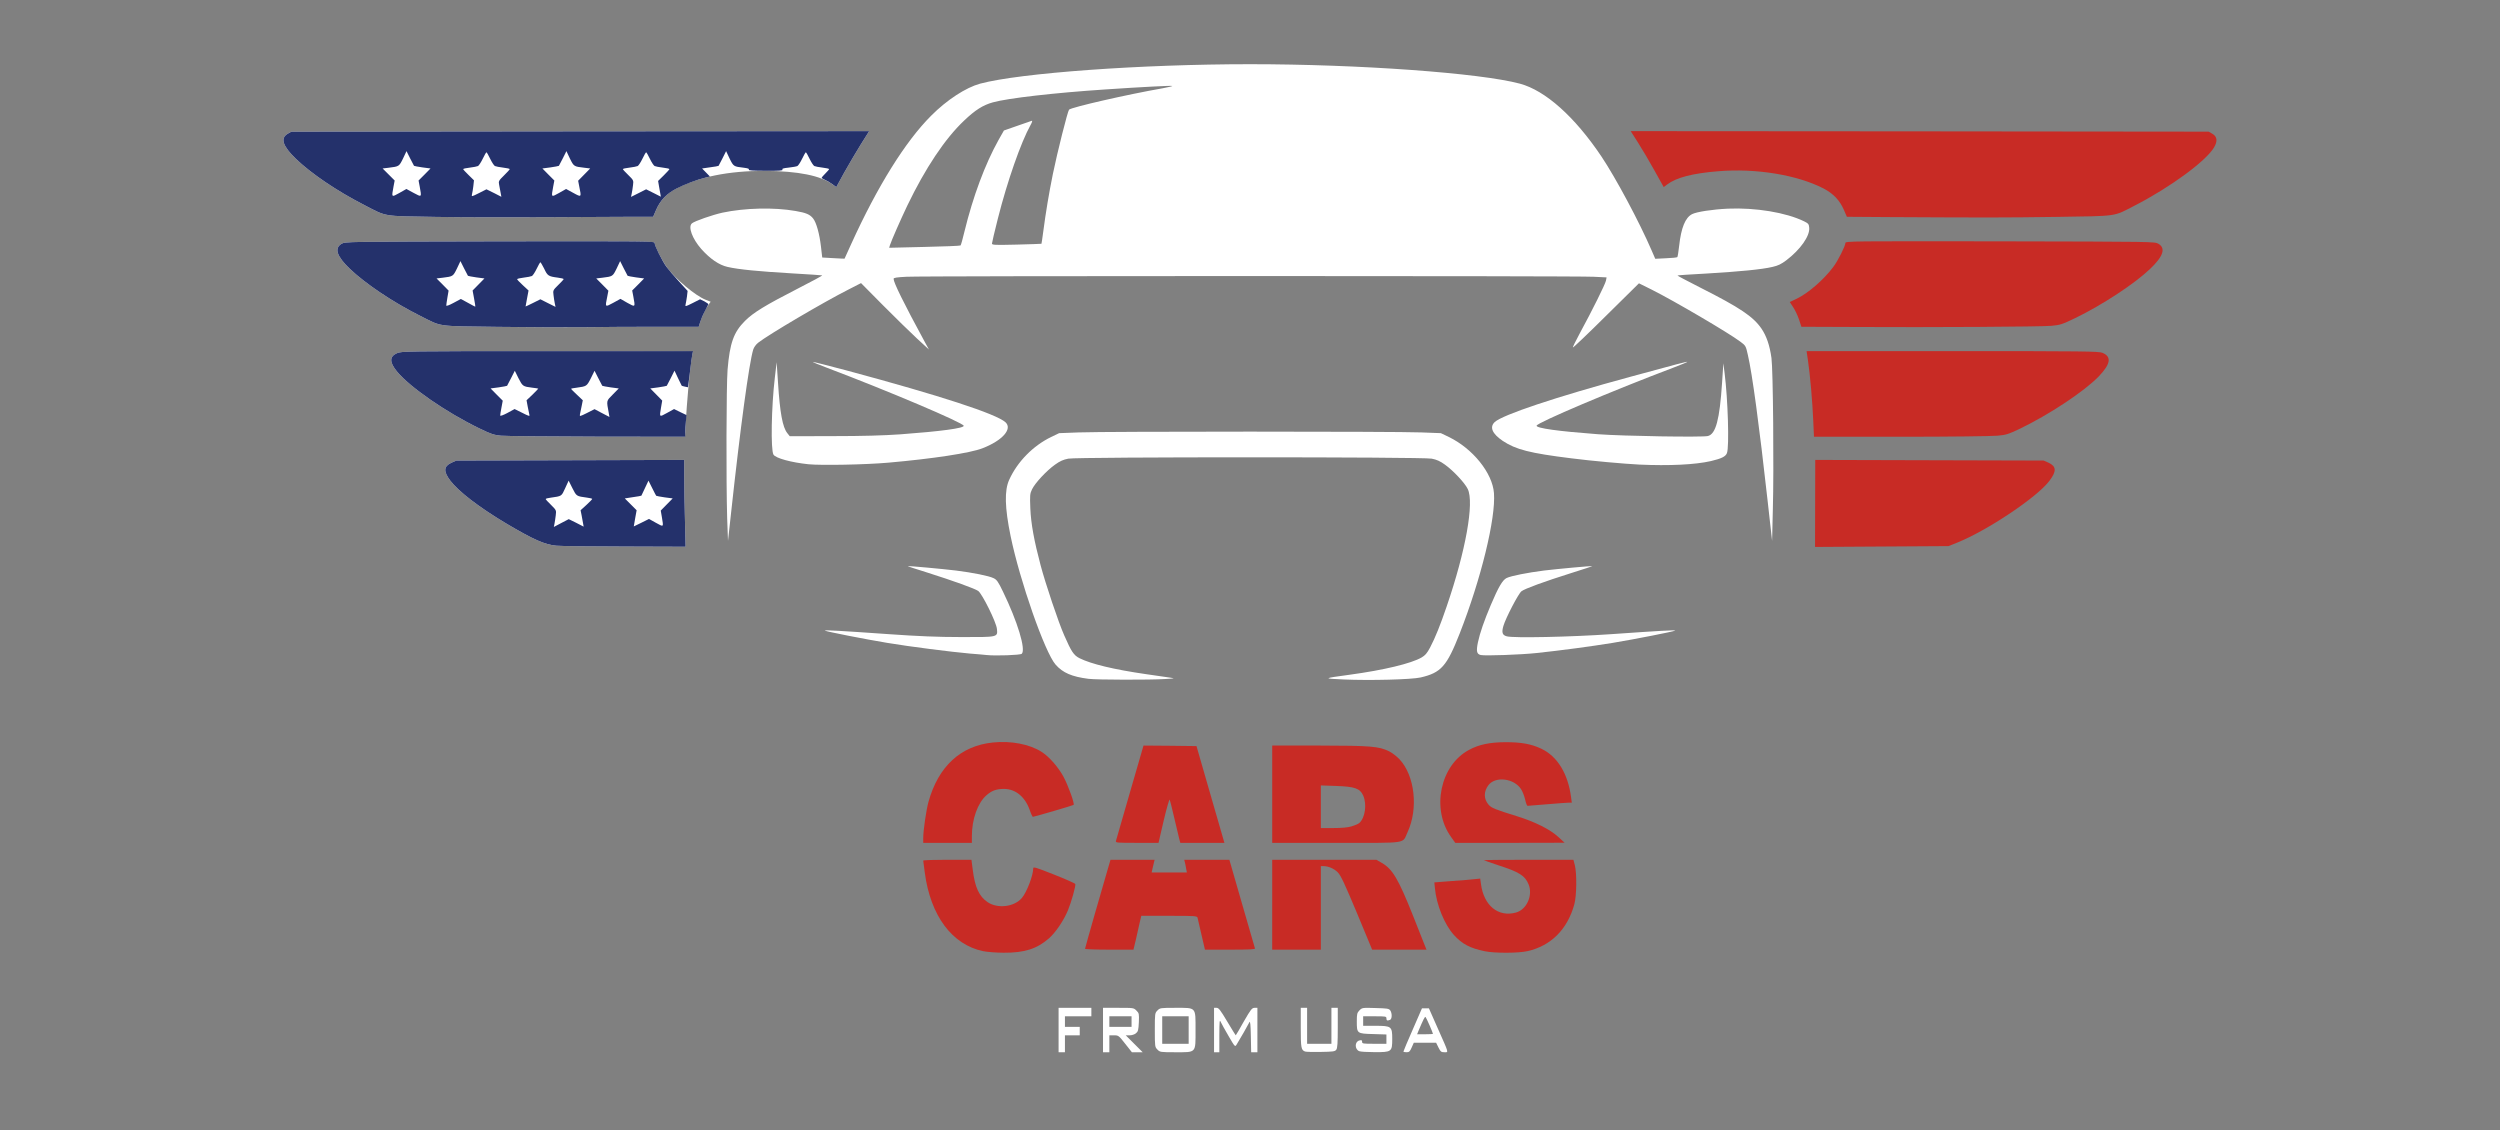<?xml version="1.0" encoding="utf-8"?>
<!DOCTYPE svg PUBLIC "-//W3C//DTD SVG 20010904//EN" "http://www.w3.org/TR/2001/REC-SVG-20010904/DTD/svg10.dtd">
<svg version="1.0" xmlns="http://www.w3.org/2000/svg" width="2364px" height="1069px" viewBox="0 0 2364 1069" preserveAspectRatio="xMidYMid meet">
 <rect x="0" y="0" width="2364" height="1069" fill="#808080" stroke="none"/>
 <g fill="#ffffff">
  <path d="M1001 974 l0 -21 15.5 0 15.5 0 0 4 0 4 -12.5 0 -12.5 0 0 5 0 5 7 0 7 0 0 4 0 4 -7 0 -7 0 0 8 0 8 -3 0 -3 0 0 -21z"/>
  <path d="M1043 974 l0 -21 14.5 0 c14.3 0 14.6 0 17.1 2.6 2.5 2.4 2.6 3 2.3 11 -0.4 7.6 -0.7 8.8 -2.8 10.5 -1.3 1.1 -3.9 1.9 -5.9 1.9 l-3.7 0 8 8 8 8 -5.1 0 -5.1 0 -6.3 -8 c-6.1 -7.8 -6.4 -8 -10.6 -8 l-4.4 0 0 8 0 8 -3 0 -3 0 0 -21z m27 -8 l0 -5 -10.5 0 -10.5 0 0 5 0 5 10.5 0 10.5 0 0 -5z"/>
  <path d="M1094.5 992.5 c-2.4 -2.4 -2.5 -2.7 -2.5 -18.5 0 -15.8 0.1 -16.1 2.5 -18.5 2.3 -2.4 2.9 -2.5 16.8 -2.5 20.2 0 19.2 -1.1 19.2 21 0 22.1 1 21 -19.2 21 -13.9 0 -14.5 -0.1 -16.8 -2.5z m29.5 -18.5 l0 -13 -12.5 0 -12.5 0 0 13 0 13 12.5 0 12.5 0 0 -13z"/>
  <path d="M1148 974 l0 -21 2.4 0 c2 0 3.6 2.1 10.1 13 4.3 7.2 7.9 13 8 13 0.2 0 3.6 -5.8 7.6 -13 6.7 -11.6 7.7 -12.9 10.2 -13 l2.7 0 0 21 0 21 -3 0 -2.9 0 -0.3 -15.2 c-0.2 -10.6 -0.6 -14.7 -1.3 -13.3 -0.9 2 -9.5 17 -12.2 21.3 -1.4 2.3 -1.6 2.2 -7.5 -8 -3.3 -5.6 -6.6 -11.6 -7.4 -13.3 -1.2 -2.7 -1.3 -1.3 -1.4 12.8 l0 15.7 -2.5 0 -2.5 0 0 -21z"/>
  <path d="M1234 994.3 c-3.6 -1.4 -4 -3.3 -4 -22.5 l0 -18.8 3 0 3 0 0 17 0 17 11.5 0 11.5 0 0 -17 0 -17 3 0 3 0 0 18.8 c0 14.7 -0.3 19.2 -1.4 20.8 -1.3 1.7 -2.9 1.9 -14.8 2.1 -7.3 0.1 -14 0 -14.8 -0.4z"/>
  <path d="M1285.3 994 c-4.4 -1.8 -4.4 -8.9 0 -10.1 2.2 -0.6 2.7 -0.4 2.7 1.2 0 1.8 0.8 1.9 11.5 1.9 l11.5 0 0 -4.4 0 -4.4 -12.6 -0.4 c-15.3 -0.4 -15.4 -0.5 -15.4 -12 0 -7.1 0.3 -8.1 2.5 -10.4 2.5 -2.5 2.8 -2.6 15.1 -2.2 11.1 0.3 12.7 0.5 14 2.2 1.9 2.7 1.8 8.2 -0.2 9 -2.6 1 -3.4 0.7 -3.4 -1.4 0 -1.9 -0.7 -2 -11 -2 l-11 0 0 4.5 0 4.5 11.4 0 c15.4 0 16.1 0.5 16.1 12.5 0 12.1 -0.6 12.5 -16.9 12.4 -6.6 0 -13.1 -0.4 -14.3 -0.9z"/>
  <path d="M1327.1 994.3 c0 -0.5 4 -9.8 8.8 -20.8 l8.7 -20 3.3 0 3.3 0 8.4 19 c10.8 24.3 10.3 22.5 6.2 22.5 -3 0 -3.6 -0.5 -5.6 -4.5 l-2.2 -4.5 -10.5 0 -10.6 0 -2 4.5 c-1.7 3.9 -2.4 4.5 -4.9 4.5 -1.7 0 -3 -0.3 -2.9 -0.7z m27.9 -16.7 c0 -0.9 -6.2 -15.2 -7 -15.9 -0.6 -0.7 -1.9 1.8 -6.7 13.1 l-1.3 3.2 7.5 0 c4.1 0 7.5 -0.2 7.5 -0.4z"/>
  <path d="M1029.3 641.9 c-15.8 -2 -24.3 -5.7 -31.1 -13.4 -10.2 -11.6 -33.9 -79.4 -42.6 -121.7 -5.5 -26.8 -5.9 -43.1 -1.3 -53.1 7.8 -17.2 22.6 -32.2 39.7 -40.5 l7.5 -3.6 18.5 -0.7 c24.1 -1 299.9 -1 324 0 l18.5 0.7 7.5 3.6 c22.7 11 41.3 34.1 42.7 53.1 1.8 23.8 -12.2 81.2 -32.4 132.7 -12.2 31.1 -17.6 37.1 -36.9 41.6 -8.7 2 -47.9 3 -73.1 1.9 -19.7 -0.9 -19.6 -1 6.2 -4.5 32.2 -4.4 58 -10.6 67.8 -16.3 3.4 -2 5.2 -4.1 8 -9.4 4.9 -9.3 9.7 -21.3 15.7 -38.9 18 -52.5 26.2 -98.2 19.9 -111 -2.7 -5.7 -13.7 -17.4 -21.5 -23 -4.7 -3.4 -7.9 -4.8 -12.6 -5.7 -9.1 -1.7 -334.5 -1.7 -343.6 0 -4.7 0.9 -7.9 2.3 -12.6 5.7 -8 5.7 -18.8 17.3 -21.7 23.3 -2 4.2 -2.1 5.5 -1.6 18.2 0.6 14.3 3.6 30.7 9.7 53.6 4.6 17.4 17 54.3 22.3 66.2 6.8 15.6 9.1 19 14.5 21.7 11 5.5 32.5 10.7 63 15.1 9.2 1.3 19.2 2.7 22.2 3.2 5.4 0.8 5.4 0.8 -4.5 1.4 -14.1 0.9 -64.8 0.8 -72.2 -0.2z"/>
  <path d="M933 619.4 c-1.9 -0.2 -9.1 -0.9 -16 -1.4 -18 -1.6 -56.5 -6.5 -78 -10.1 -20.6 -3.4 -58.2 -10.8 -59 -11.6 -0.6 -0.7 14.1 0.1 61 3.4 26.9 1.9 46 2.7 67.5 2.7 35.4 0.1 35 0.2 34.2 -7.7 -0.6 -6.3 -13.8 -33 -17.7 -35.9 -3.1 -2.2 -23.3 -9.5 -48.2 -17.4 -10.3 -3.2 -18.6 -5.9 -18.5 -6.1 0.4 -0.3 32.6 2.6 45.7 4.2 15.8 2 31 5 35.5 7.2 3 1.4 4.4 3.3 8.9 12.7 13.8 28.4 21.8 54.8 17.8 58.8 -1.3 1.3 -24.8 2.1 -33.2 1.2z"/>
  <path d="M1400.2 619.4 c-3.8 -0.9 -4.4 -3.5 -2.7 -11.9 1.9 -9 5.9 -20.5 12.2 -35.4 7.2 -17 11.1 -23.6 14.9 -25.5 4.4 -2.1 19.8 -5.1 35.4 -7.1 13.3 -1.6 45.3 -4.5 45.7 -4.2 0.1 0.2 -8.9 3.1 -20 6.6 -25.4 8 -44 14.8 -47 17.2 -2.9 2.2 -14.9 25.3 -17.1 32.8 -1.8 6.2 -1 8.7 3.2 9.8 6.1 1.8 60.6 0.6 98.2 -2 47.2 -3.3 61.6 -4.1 61 -3.4 -0.8 0.8 -38.5 8.2 -59 11.6 -20.2 3.3 -49.3 7.2 -72 9.6 -14.9 1.6 -48.7 2.8 -52.8 1.9z"/>
  <path d="M526 516 c-11 -1 -21.7 -5.8 -47.5 -21.1 -25.2 -15 -45 -30.2 -52.7 -40.4 -6.6 -8.7 -6.3 -13.5 1 -16.9 l4.7 -2.1 107.8 -0.3 107.7 -0.3 0 16.3 c0 9 0.3 27.4 0.7 41.1 l0.6 24.7 -57.4 -0.2 c-31.6 0 -60.8 -0.4 -64.9 -0.8z"/>
  <path d="M687.6 489.5 c-1 -33.4 -0.8 -125.3 0.4 -140 2.1 -25 5.7 -35.3 16.4 -46 8 -8 19.6 -15 49.6 -30.4 13.4 -6.8 24 -12.6 23.5 -12.7 -0.6 -0.2 -13.4 -1 -28.5 -1.9 -31 -1.8 -50.8 -3.7 -61 -6.1 -8 -1.8 -16.4 -7.5 -24.9 -17 -8.5 -9.7 -12.7 -21 -8.8 -24.2 2.6 -2.2 19.4 -8 28.8 -10.1 21.1 -4.5 48.8 -5.2 69.2 -1.6 10 1.7 13.6 3.3 16.6 7.1 3.1 3.9 6 14.5 7.4 26.5 l1.2 10.4 10.5 0.6 c5.8 0.3 10.5 0.6 10.6 0.5 0 -0.1 2.9 -6.4 6.4 -14.1 24.7 -54.3 51 -96.6 75.5 -121.1 14.9 -15 32.8 -26.6 46.3 -30.3 37.7 -10.1 152.3 -18.4 255.2 -18.4 102.9 0 217.5 8.3 255.2 18.4 24.1 6.5 51.7 31.1 77 68.7 13.6 20.3 36.1 62.3 47.7 89.3 l3.3 7.6 10.2 -0.5 c5.5 -0.2 10.4 -0.7 10.7 -1.1 0.3 -0.3 1.1 -5.1 1.7 -10.6 1.9 -17.2 5.8 -26.7 12.2 -30 4.3 -2.2 19.1 -4.5 34 -5.2 26 -1.1 54.8 3.6 72 12 4 2 4.5 2.6 4.8 6.1 0.7 7.8 -8.5 20.7 -21.5 30.6 -5 3.8 -8 5.2 -13.3 6.4 -10.3 2.4 -30.1 4.3 -61.5 6.2 -15.4 0.8 -28.2 1.7 -28.3 1.9 -0.2 0.2 9.5 5.3 21.5 11.4 37.6 19 50.1 27.4 58 38.9 4.7 7 7.7 15.6 9.4 27.7 1.5 10.4 2.4 104.8 1.3 143.5 l-0.7 29.5 -4.3 -38.5 c-7.9 -71 -14.5 -119.8 -18.6 -137.3 -1.9 -8.6 -2.1 -8.9 -7.1 -12.6 -11.2 -8.4 -62.1 -38.3 -84 -49.3 l-11.9 -5.9 -31 30.6 c-17 16.9 -31.2 30.4 -31.5 30.1 -0.3 -0.2 2.8 -6.4 6.7 -13.7 11.5 -21.1 23.9 -46.1 24.6 -49.5 l0.6 -3.1 -12.3 -0.6 c-15.9 -0.9 -633.8 -0.9 -649.7 0 -9.5 0.5 -12.2 0.9 -12.2 2 0 3.5 9.6 23 29.3 59.3 l4.1 7.5 -11.4 -10.5 c-6.2 -5.8 -20.7 -19.9 -32.1 -31.4 l-20.7 -20.9 -12.1 6.2 c-23.3 11.8 -75.6 42.6 -85.2 50.2 -2.1 1.7 -4 4.3 -4.7 6.6 -3.9 13.2 -12 72.5 -21 155.3 l-2.8 25.5 -0.8 -22z m220.7 -257.4 c0.4 -0.4 2.1 -6.3 3.7 -13.2 8.1 -33.2 19.5 -63.7 32.2 -86.5 l5.1 -9 12.6 -4.4 c6.9 -2.4 13.2 -4.5 13.8 -4.8 0.7 -0.2 0.2 1.6 -1.2 4 -9.1 16.3 -22 53.2 -30.9 88.4 -3.1 12.2 -5.6 22.9 -5.6 23.7 0 1.4 2.7 1.5 23.3 1 12.7 -0.3 23.3 -0.7 23.5 -0.8 0.1 -0.1 0.9 -5.3 1.7 -11.5 2.4 -18.3 5.4 -36.3 9.1 -54.5 4.1 -20.1 14 -59.5 15.3 -60.8 2.3 -2.3 55.2 -14.4 88.4 -20.2 5.4 -1 9.6 -2 9.3 -2.2 -0.5 -0.5 -28.2 0.9 -63.6 3.3 -48.1 3.2 -91.8 8.2 -106.2 12.2 -9.3 2.6 -16.6 7.2 -27.1 17.2 -18.2 17.2 -36.7 45 -53.8 80.5 -6.6 13.9 -14.9 32.8 -16.4 37.4 l-0.7 2.4 33.3 -0.8 c18.4 -0.4 33.7 -1 34.2 -1.4z"/>
  <path d="M764.5 439 c-16.3 -1.7 -31 -5.7 -33.1 -9.1 -2.7 -4.5 -2 -45.2 1.3 -72.9 l1.7 -14.5 1.3 19.5 c1.8 28.3 4.3 42 8.8 47.6 l2.3 2.9 40.9 -0.1 c27.8 0 48.1 -0.6 63.8 -1.7 38 -2.8 60.3 -5.8 59.8 -8.1 -0.7 -2.9 -71.3 -32.9 -129 -54.7 -7.8 -2.9 -14 -5.5 -13.8 -5.7 0.2 -0.2 14.7 3.5 32.4 8.2 88.5 23.8 141.2 41 149.9 48.9 6.8 6.3 -2.9 17.3 -21.8 24.6 -11.5 4.5 -47.1 9.9 -89 13.6 -21.6 1.9 -63.4 2.7 -75.5 1.5z"/>
  <path d="M1550 439.3 c-14.1 -0.7 -45.5 -3.5 -64 -5.9 -39.6 -4.9 -52.6 -8.3 -65 -16.5 -9.9 -6.7 -12.7 -13 -7.6 -17.8 7.3 -6.8 57.4 -23.6 128.6 -42.9 43.5 -11.9 53.2 -14.4 53.5 -14 0.2 0.2 -6 2.7 -13.8 5.7 -56.4 21.3 -128.1 51.7 -128.7 54.6 -0.4 2.4 20.5 5.3 58 8.1 24.1 1.8 98.9 3 104 1.7 7.5 -1.9 11.1 -15.5 13.4 -50.5 l1.2 -18.3 1.2 9.5 c3.1 24.4 4.5 69.5 2.2 75.4 -1.2 3.3 -5.1 5.2 -15.2 7.6 -14.9 3.4 -39.3 4.6 -67.8 3.3z"/>
  <path d="M473.8 412 c-6.6 -0.6 -9.6 -1.6 -20.3 -6.8 -31.6 -15.3 -66 -39.1 -78.2 -54 -7.1 -8.7 -7.1 -14 0 -17.2 4.1 -1.9 8.4 -2 142 -2 75.7 0 137.7 0.2 137.7 0.5 0 0.3 -0.7 4.9 -1.5 10.3 -1.6 10.9 -4 38.3 -5.1 57.5 l-0.6 12.7 -83.2 -0.1 c-45.7 -0.1 -86.6 -0.5 -90.8 -0.9z"/>
  <path d="M472 309.1 c-60.8 -0.8 -53.4 0.2 -74.8 -10.5 -25.6 -12.8 -51.6 -30.3 -66.5 -44.5 -12.3 -11.8 -14.8 -19.4 -7.7 -23.6 3.5 -2 4.4 -2 149.8 -2.3 140 -0.2 146.2 -0.1 146.2 1.6 0 2.8 6.7 16 11.5 22.8 8 11.1 27.2 27.2 37.1 31 l4.4 1.7 -1.9 2.6 c-2.8 3.9 -6.7 12.1 -8.1 16.9 l-1.3 4.2 -40.7 0 c-22.4 0 -52.8 0.2 -67.6 0.4 -14.8 0.2 -51 0.1 -80.4 -0.3z"/>
  <path d="M411.5 205.1 c-50.2 -0.8 -45.4 0 -66.8 -11.1 -26.3 -13.5 -50.2 -29.7 -65 -43.9 -12.4 -12 -14.8 -19.4 -7.7 -23.6 l3.5 -2 273.2 -0.3 273.2 -0.2 -8 12.7 c-4.4 7.1 -11.4 19 -15.6 26.5 l-7.5 13.7 -3.2 -2.3 c-11.3 -8.5 -32.9 -12.9 -64.6 -13 -34.1 -0.1 -62.5 5.7 -84.2 17.1 -8.4 4.4 -14.6 11 -18.4 19.8 l-2.8 6.5 -22.1 0 c-12.1 0 -48.5 0.2 -81 0.4 -32.4 0.2 -78.8 0.1 -103 -0.3z"/>
 </g>
 <g fill="#c82b25">
  <path d="M929.5 899.4 c-29.3 -6.2 -49.6 -33.5 -55 -74.1 -0.8 -6 -1.5 -11.1 -1.5 -11.5 0 -0.5 10.3 -0.8 22.8 -0.8 l22.8 0 1.2 9.3 c2.1 16.8 6 25.3 14.1 30.8 9.6 6.4 25.2 4.5 32.4 -4 4.7 -5.6 10.7 -21.3 10.7 -27.9 0 -1.8 2 -1.2 19.7 5.8 10.9 4.3 19.9 8.3 20.1 8.9 0.6 1.7 -3.7 17 -7 25 -4.1 9.8 -11.7 21 -18 26.5 -11.4 9.9 -23.1 13.6 -42.7 13.5 -6.9 0 -15.7 -0.7 -19.6 -1.5z"/>
  <path d="M1404 899.5 c-14 -2.9 -21.4 -6.8 -29.2 -15.4 -9 -10 -16.6 -28.7 -18 -44.7 l-0.5 -5 16.6 -1.3 c9.1 -0.6 18.9 -1.4 21.7 -1.8 l5.1 -0.5 0.7 5.2 c2.7 20.4 16.4 31.5 33.1 26.9 10.2 -2.8 16.2 -16.4 11.9 -26.7 -3.4 -8.2 -8.7 -11.6 -28.9 -18.1 -7.1 -2.4 -13.2 -4.5 -13.4 -4.7 -0.2 -0.2 18.7 -0.4 42.1 -0.4 l42.6 0 1.4 5.3 c1.9 7.7 1.7 28.6 -0.5 36.7 -6.5 23.8 -22.1 39.4 -44.4 44.4 -8.8 2 -30.9 2 -40.3 0.1z"/>
  <path d="M1026 897.2 c0 -0.7 15.1 -53.7 22.1 -77.4 l2 -6.8 20.9 0 20.8 0 -0.8 3.3 c-0.4 1.7 -1.1 4.4 -1.4 6 l-0.6 2.7 16.6 0 16.7 0 -0.7 -3.7 c-0.3 -2.1 -0.9 -4.8 -1.2 -6 l-0.6 -2.3 21.3 0 21.4 0 11.9 41.3 c6.5 22.6 12.1 41.8 12.3 42.5 0.4 0.9 -4.7 1.2 -23.4 1.2 l-23.9 0 -3.3 -14.2 c-1.8 -7.9 -3.5 -15.1 -3.7 -16 -0.5 -1.7 -2.6 -1.8 -26.9 -1.8 l-26.3 0 -1.7 7.3 c-0.9 3.9 -2.5 11.1 -3.6 16 l-2.1 8.7 -22.9 0 c-12.6 0 -22.9 -0.4 -22.9 -0.8z"/>
  <path d="M1203 855.5 l0 -42.5 49.3 0 49.2 0 5.2 3 c10.1 5.8 15.7 15.4 29.3 49.5 5 12.7 9.9 25.1 11 27.8 l1.9 4.7 -25.7 0 -25.7 0 -14.4 -34.7 c-11.5 -27.5 -15.2 -35.4 -18 -38.3 -3.5 -3.6 -8.9 -6 -13.8 -6 l-2.3 0 0 39.5 0 39.5 -23 0 -23 0 0 -42.5z"/>
  <path d="M873 792.6 c0 -7.2 2.8 -26.5 5 -34.5 9.4 -33.5 30.4 -52.9 60.9 -56 17.1 -1.8 34.7 1.6 46.1 8.9 7.2 4.6 15.8 14.5 20.7 23.6 4.6 8.6 10.6 25.5 9.5 26.5 -0.6 0.6 -36 10.9 -38.5 11.3 -0.4 0 -1.7 -2.6 -2.8 -5.9 -4.4 -12.9 -13.4 -20.4 -24.4 -20.5 -7.4 0 -11.7 1.6 -16.8 6.1 -8.2 7.2 -13.7 22.6 -13.7 38.5 l0 6.4 -23 0 -23 0 0 -4.4z"/>
  <path d="M1055.2 795.3 c0.3 -1 6.3 -21.7 13.3 -46.1 l12.8 -44.2 25.1 0.2 25 0.3 13.2 45.8 13.2 45.7 -20.9 0 -20.8 0 -1 -3.7 c-0.5 -2.1 -2.6 -11 -4.7 -19.8 -2 -8.8 -4 -16.6 -4.4 -17.3 -0.3 -0.7 -2.9 8.2 -5.6 19.7 l-4.9 21.1 -20.4 0 c-18.9 0 -20.3 -0.1 -19.9 -1.7z"/>
  <path d="M1203 751 l0 -46 44.8 0 c48.6 0.1 55.9 0.7 65.7 5.4 2.9 1.5 7.4 4.9 9.9 7.6 14.5 15.5 17.9 46.7 7.6 68.9 -5.3 11.2 2.3 10.1 -67.2 10.1 l-60.8 0 0 -46z m75.1 30.4 c3 -0.9 6.3 -2.3 7.3 -3.2 5.5 -4.9 7.3 -17.8 3.6 -26 -3 -6.7 -8 -8.4 -25.7 -9 l-14.3 -0.5 0 20.2 0 20.1 11.8 0 c7.9 0 13.6 -0.5 17.3 -1.6z"/>
  <path d="M1372.1 791.4 c-18.9 -26.3 -10.3 -67.8 17 -82.3 9.4 -5.1 19.5 -7.2 34.4 -7.3 15.2 0 24.5 1.7 34 6.2 15.2 7.2 25.2 23.6 28.1 45.8 l0.7 5.2 -2.9 0 c-1.6 0 -10.8 0.7 -20.4 1.5 -9.6 0.8 -18 1.5 -18.5 1.5 -0.6 0 -1.6 -2.6 -2.3 -5.8 -0.7 -3.2 -2.4 -7.7 -3.9 -10 -6.7 -10.3 -24.2 -12.4 -30.8 -3.8 -4.6 6 -4.6 13 0 18.4 2.7 3.2 6.2 4.6 27.2 11.1 17 5.3 31.1 12.4 38.8 19.5 l6 5.5 -51.7 0.1 -51.7 0 -4 -5.6z"/>
  <path d="M1716.4 476 l0.1 -41.1 108 0.3 108 0.3 4.7 2.1 c7.4 3.5 7.6 8 0.7 17.1 -11.6 15.5 -58.9 47.1 -87.4 58.5 l-8 3.2 -63.1 0.4 -63.1 0.4 0.1 -41.2z"/>
  <path d="M1714.6 397.6 c-0.7 -17.1 -3 -43.4 -5 -56.8 l-1.3 -8.8 137.8 0 c124.8 0 138.2 0.2 141.9 1.6 8.9 3.6 7.9 10.5 -3.3 22.2 -13.5 14.1 -47.1 36.4 -75.3 49.9 -10.1 4.8 -12.4 5.6 -20.6 6.3 -5.1 0.5 -46.2 1 -91.4 1 l-82.1 0 -0.7 -15.4z"/>
  <path d="M1754 309.2 l-50.6 -0.2 -2.3 -7 c-1.3 -3.9 -3.8 -9.1 -5.6 -11.7 l-3.1 -4.7 6.5 -3.1 c10.9 -5.2 25.6 -18 34.6 -30 4.3 -5.6 11.5 -19.9 11.5 -22.7 0 -1.8 5.5 -1.8 146.3 -1.6 145.3 0.3 146.2 0.3 149.7 2.3 7.2 4.3 4.6 12 -8.2 24.1 -14.8 14 -44.8 33.7 -70.5 46.2 -12.5 6 -14.1 6.5 -22.6 7.3 -10.8 0.9 -113.4 1.5 -185.7 1.1z"/>
  <path d="M1788.5 205.3 l-42.1 -0.3 -2.8 -6.5 c-4 -9.2 -10 -15.4 -19.3 -20.3 -24.9 -12.8 -63.6 -19.2 -99.3 -16.3 -24.7 2 -39.9 6 -48.6 12.6 l-3.2 2.4 -8.6 -15.4 c-4.7 -8.5 -11.7 -20.4 -15.6 -26.5 l-7 -11 273.3 0.2 273.2 0.3 3.5 2 c4.6 2.7 5.1 6.9 1.6 12.9 -7.6 12.9 -41.2 37.6 -75 55 -20.6 10.6 -15 9.8 -73.6 10.7 -49.7 0.7 -65.2 0.7 -156.5 0.2z"/>
 </g>
 <g fill="#24316b">
  <path d="M526 516 c-11 -1 -21.7 -5.8 -47.5 -21.1 -25.2 -15 -45 -30.2 -52.7 -40.4 -6.6 -8.7 -6.3 -13.5 1 -16.9 l4.7 -2.1 107.8 -0.3 107.7 -0.3 0 16.3 c0 9 0.3 27.4 0.7 41.1 l0.6 24.7 -57.4 -0.2 c-31.6 0 -60.8 -0.4 -64.9 -0.8z m18.9 -21.6 l7 3.6 -0.5 -2.8 c-0.2 -1.5 -0.9 -4.9 -1.4 -7.7 l-1 -5 5.5 -5 c3 -2.8 5.5 -5.3 5.5 -5.7 0 -0.3 -2.1 -0.9 -4.7 -1.2 -10.4 -1.4 -10.1 -1.3 -14 -8.9 l-3.6 -7.2 -3.3 7.2 c-3.5 7.7 -3.1 7.4 -13.6 8.9 -2.7 0.3 -4.8 0.9 -4.8 1.3 0 0.4 2.3 2.9 5.1 5.6 5 5 5 5 4.4 9.9 -0.3 2.7 -0.9 6.2 -1.2 7.9 l-0.6 3 7 -3.7 7.1 -3.7 7.1 3.5z m75.4 0 c7.4 4.1 7.2 4.3 5.6 -5.2 l-1.1 -6.4 5.6 -5.7 5.7 -5.8 -7.6 -1 c-4.2 -0.6 -7.8 -1.3 -8 -1.5 -0.1 -0.1 -1.9 -3.4 -3.8 -7.3 l-3.5 -7 -3.3 7 c-1.8 3.9 -3.3 7.1 -3.4 7.2 -0.1 0.2 -3.6 0.8 -7.9 1.4 l-7.8 1.2 5.6 5.6 5.6 5.6 -1.4 7.7 -1.3 7.6 7.2 -3.5 7.2 -3.6 6.6 3.7z"/>
  <path d="M473.8 412 c-6.6 -0.6 -9.6 -1.6 -20.3 -6.8 -31.6 -15.3 -66 -39.1 -78.2 -54 -7.1 -8.7 -7.1 -14 0 -17.2 4.1 -1.9 8.4 -2 142.1 -2 l137.9 0 -0.6 2.8 c-0.3 1.6 -1.4 9.3 -2.3 17.1 l-1.8 14.3 -3 -0.6 c-1.6 -0.4 -3 -0.7 -3 -0.9 -0.1 -0.1 -1.6 -3.3 -3.5 -7.2 l-3.3 -7 -3.5 7 c-2 3.9 -3.7 7.2 -3.8 7.3 -0.2 0.2 -3.8 0.9 -8 1.5 l-7.6 1 5.7 5.8 5.6 5.7 -1.1 6.4 c-1.6 9.5 -1.8 9.4 5.6 5.3 l6.7 -3.7 5.9 2.9 5.9 2.8 -0.6 5.9 c-0.3 3.2 -0.6 7.9 -0.6 10.2 l0 4.4 -83.2 -0.1 c-45.8 -0.1 -86.8 -0.5 -91 -0.9z m20.1 -21.6 c6 3.1 7.2 3.4 6.7 1.9 -0.3 -1 -1 -4.5 -1.6 -7.8 l-1.1 -6 5.6 -5.3 c3 -3 5.5 -5.5 5.5 -5.7 0 -0.1 -2.6 -0.6 -5.7 -0.9 -8.8 -1.1 -9.1 -1.3 -13 -8.9 l-3.5 -7.1 -3.5 6.9 c-2 3.9 -3.7 7.2 -3.8 7.3 -0.2 0.2 -3.8 0.9 -8 1.5 l-7.6 1 5.7 5.8 5.8 5.8 -1.2 6.4 c-0.7 3.5 -1.2 7 -1.2 7.6 0 0.7 2.9 -0.3 6.8 -2.4 l6.8 -3.7 7.3 3.6z m75.3 0.2 l7.1 3.7 -0.6 -3.4 c-2.3 -12.6 -2.5 -11.5 3.7 -17.8 l5.7 -5.8 -7.6 -1 c-4.2 -0.6 -7.8 -1.3 -8 -1.5 -0.1 -0.1 -1.8 -3.4 -3.8 -7.3 l-3.5 -6.9 -3.5 7.1 c-3.9 7.6 -4 7.6 -13.4 8.9 -2.9 0.3 -5.3 0.8 -5.3 1.1 0 0.2 2.5 2.7 5.6 5.6 l5.5 5.2 -1.1 5.5 c-0.6 3 -1.3 6.5 -1.6 7.8 -0.4 2.2 -0.2 2.1 6.7 -1.3 l7.1 -3.6 7 3.7z"/>
  <path d="M472 309.1 c-60.8 -0.8 -53.4 0.2 -74.8 -10.5 -25.6 -12.8 -51.6 -30.3 -66.5 -44.5 -12.3 -11.8 -14.8 -19.4 -7.7 -23.6 3.5 -2 4.4 -2 149.8 -2.3 140.7 -0.2 146.2 -0.2 146.2 1.6 0 2.5 7.1 16.8 11.2 22.5 1.9 2.6 7.2 8.8 11.8 13.8 l8.2 9 -0.6 5.2 c-0.4 2.9 -1 6.2 -1.3 7.5 -0.5 2.3 -0.4 2.3 6.6 -1.2 l7.1 -3.6 4.1 2 c2.2 1.2 3.9 2.4 3.7 2.8 -0.2 0.4 -1.7 3.4 -3.4 6.7 -1.8 3.3 -3.7 7.9 -4.4 10.3 l-1.3 4.2 -40.7 0 c-22.4 0 -52.8 0.2 -67.6 0.4 -14.8 0.2 -51 0.1 -80.4 -0.3z m-29.6 -22.8 c3.7 2.1 6.8 3.7 7 3.7 0.2 0 -0.3 -3.4 -1.1 -7.7 l-1.4 -7.6 5.6 -5.7 5.6 -5.7 -7.6 -1 c-4.2 -0.6 -7.8 -1.3 -8 -1.5 -0.1 -0.1 -1.8 -3.4 -3.7 -7.1 l-3.4 -6.8 -3.3 7 c-3.7 7.5 -3.7 7.5 -13.4 8.7 l-5.9 0.7 5.7 5.7 5.7 5.8 -1.1 6.4 c-0.6 3.6 -1.1 7 -1.1 7.7 0 0.7 2.7 -0.2 6.9 -2.5 l6.9 -3.7 6.6 3.6z m75.7 0.3 l7.2 3.6 -0.7 -3.4 c-0.4 -1.8 -0.9 -5.3 -1.2 -7.8 -0.6 -4.4 -0.4 -4.7 4.5 -9.5 2.8 -2.7 5.1 -5.2 5.1 -5.6 0 -0.4 -2.6 -1 -5.7 -1.4 -8.6 -1.1 -9.6 -1.7 -12.7 -8.4 -1.7 -3.3 -3.3 -6.1 -3.6 -6.1 -0.3 0 -1.9 2.7 -3.5 6.1 -1.6 3.3 -3.6 6.4 -4.5 6.9 -0.8 0.4 -4.3 1.1 -7.7 1.5 -3.5 0.4 -6.3 1.1 -6.3 1.5 0 0.4 2.4 3 5.4 5.7 l5.4 5 -1.4 7.4 c-0.8 4.1 -1.4 7.5 -1.4 7.7 0 0.1 3.2 -1.4 7 -3.3 l7 -3.5 7.1 3.6z m75.2 -0.2 c7.6 4.2 7.5 4.3 5.6 -5.9 l-1.1 -5.8 5.7 -5.7 5.6 -5.7 -7.6 -1 c-4.2 -0.6 -7.8 -1.3 -8 -1.5 -0.1 -0.1 -1.8 -3.4 -3.7 -7.1 l-3.4 -6.8 -3.3 7 c-3.7 7.5 -3.7 7.5 -13.4 8.7 l-5.9 0.7 5.8 5.8 5.7 5.8 -1.1 5.7 c-2.1 10.1 -2.1 10 5.6 5.8 l6.9 -3.8 6.6 3.8z"/>
  <path d="M411.5 205.1 c-50.2 -0.8 -45.4 0 -66.8 -11.1 -26.3 -13.5 -50.2 -29.7 -65 -43.9 -12.4 -12 -14.8 -19.4 -7.7 -23.6 l3.5 -2 273.2 -0.3 273.2 -0.2 -8 12.7 c-4.4 7.1 -11.4 19 -15.6 26.5 l-7.5 13.7 -3.8 -2.8 c-2.2 -1.6 -5.3 -3.4 -7 -4.1 -1.6 -0.7 -3 -1.5 -3 -1.9 0 -0.4 1.6 -2.2 3.5 -4.1 1.9 -1.9 3.5 -3.7 3.5 -4.1 0 -0.4 -2.8 -1 -6.2 -1.4 -3.5 -0.4 -7 -1.1 -7.8 -1.5 -0.9 -0.5 -2.9 -3.6 -4.5 -6.9 -1.6 -3.4 -3.2 -6.1 -3.5 -6.1 -0.3 0 -1.9 2.7 -3.5 6.1 -1.6 3.3 -3.6 6.4 -4.5 6.9 -0.8 0.4 -4.5 1.1 -8.3 1.5 -5 0.5 -6.5 1 -5.8 1.9 0.8 0.9 -3.1 1.2 -15.9 1.1 -12.2 0 -16.6 -0.3 -15.9 -1.1 0.6 -0.8 -0.8 -1.3 -4.8 -1.8 -9.6 -1.1 -9.7 -1.2 -13.4 -8.7 l-3.3 -7 -3.4 6.8 c-1.9 3.7 -3.6 7 -3.7 7.1 -0.2 0.2 -3.8 0.9 -8 1.4 l-7.6 1.1 3.7 3.8 3.7 3.8 -4.4 1.1 c-8.2 2 -19.4 6.3 -27.2 10.3 -9.3 4.8 -15.3 11 -19.3 20.2 l-2.8 6.5 -22.1 0 c-12.1 0 -48.5 0.2 -81 0.4 -32.4 0.2 -78.8 0.1 -103 -0.3z m-20.4 -22.7 c7.8 4.2 7.7 4.4 5.8 -5.9 l-1.1 -5.8 5.7 -5.7 5.6 -5.7 -7.6 -1 c-4.2 -0.6 -7.8 -1.3 -8 -1.5 -0.1 -0.1 -1.8 -3.4 -3.7 -7.1 l-3.4 -6.8 -3.3 7 c-3.7 7.5 -3.7 7.5 -13.4 8.7 l-5.9 0.7 5.7 5.7 5.7 5.7 -1.1 5.8 c-1.9 10.3 -2 10.2 5.5 6 l6.7 -3.8 6.8 3.7z m76 0.1 l7 3.6 -0.7 -3.8 c-0.3 -2.1 -1 -5.4 -1.4 -7.5 -0.7 -3.4 -0.5 -3.9 4.6 -8.9 3 -2.9 5.4 -5.6 5.4 -6 0 -0.4 -2.8 -1 -6.2 -1.4 -3.5 -0.4 -7 -1.1 -7.8 -1.5 -0.9 -0.5 -2.9 -3.6 -4.5 -6.9 -1.6 -3.4 -3.2 -6.1 -3.5 -6.1 -0.3 0 -1.9 2.7 -3.5 6.1 -1.6 3.3 -3.6 6.4 -4.5 6.9 -0.8 0.4 -4.3 1.1 -7.7 1.5 -3.5 0.4 -6.3 1 -6.3 1.4 0 0.4 2.3 2.9 5.1 5.6 l5.1 5 -0.6 5.5 c-0.4 3 -0.9 6.5 -1.3 7.8 -0.5 2.3 -0.4 2.3 6.6 -1.2 l7.1 -3.6 7.1 3.5z m75 -0.1 c7.8 4.3 7.8 4.3 5.7 -5.8 l-1.1 -5.7 5.7 -5.8 5.7 -5.8 -5.7 -0.7 c-9.7 -1.1 -9.8 -1.2 -13.5 -8.7 l-3.3 -7 -3.4 6.8 c-1.9 3.7 -3.6 7 -3.7 7.1 -0.2 0.2 -3.8 0.9 -8 1.5 l-7.6 1 5.6 5.7 5.7 5.7 -1.1 5.8 c-1.9 10.3 -2 10.2 5.5 6 l6.7 -3.8 6.8 3.7z m75.9 0.1 l6.9 3.5 -0.5 -2.8 c-0.2 -1.5 -0.8 -4.8 -1.3 -7.4 l-0.8 -4.7 5.3 -5.2 c3 -3 5.4 -5.6 5.4 -6 0 -0.4 -2.8 -1 -6.2 -1.4 -3.5 -0.4 -7 -1.1 -7.8 -1.5 -0.9 -0.5 -2.9 -3.6 -4.5 -6.9 -1.6 -3.4 -3.2 -6.1 -3.5 -6.1 -0.3 0 -1.9 2.7 -3.5 6.1 -1.6 3.3 -3.6 6.4 -4.5 6.9 -0.8 0.4 -4.3 1.1 -7.7 1.5 -3.5 0.4 -6.3 1 -6.3 1.4 0 0.4 2.3 2.9 5.1 5.6 4.9 4.8 5.1 5.1 4.5 9.5 -0.3 2.5 -0.8 6 -1.2 7.8 l-0.7 3.4 7.2 -3.6 7.1 -3.6 7 3.5z"/>
 </g>
</svg>